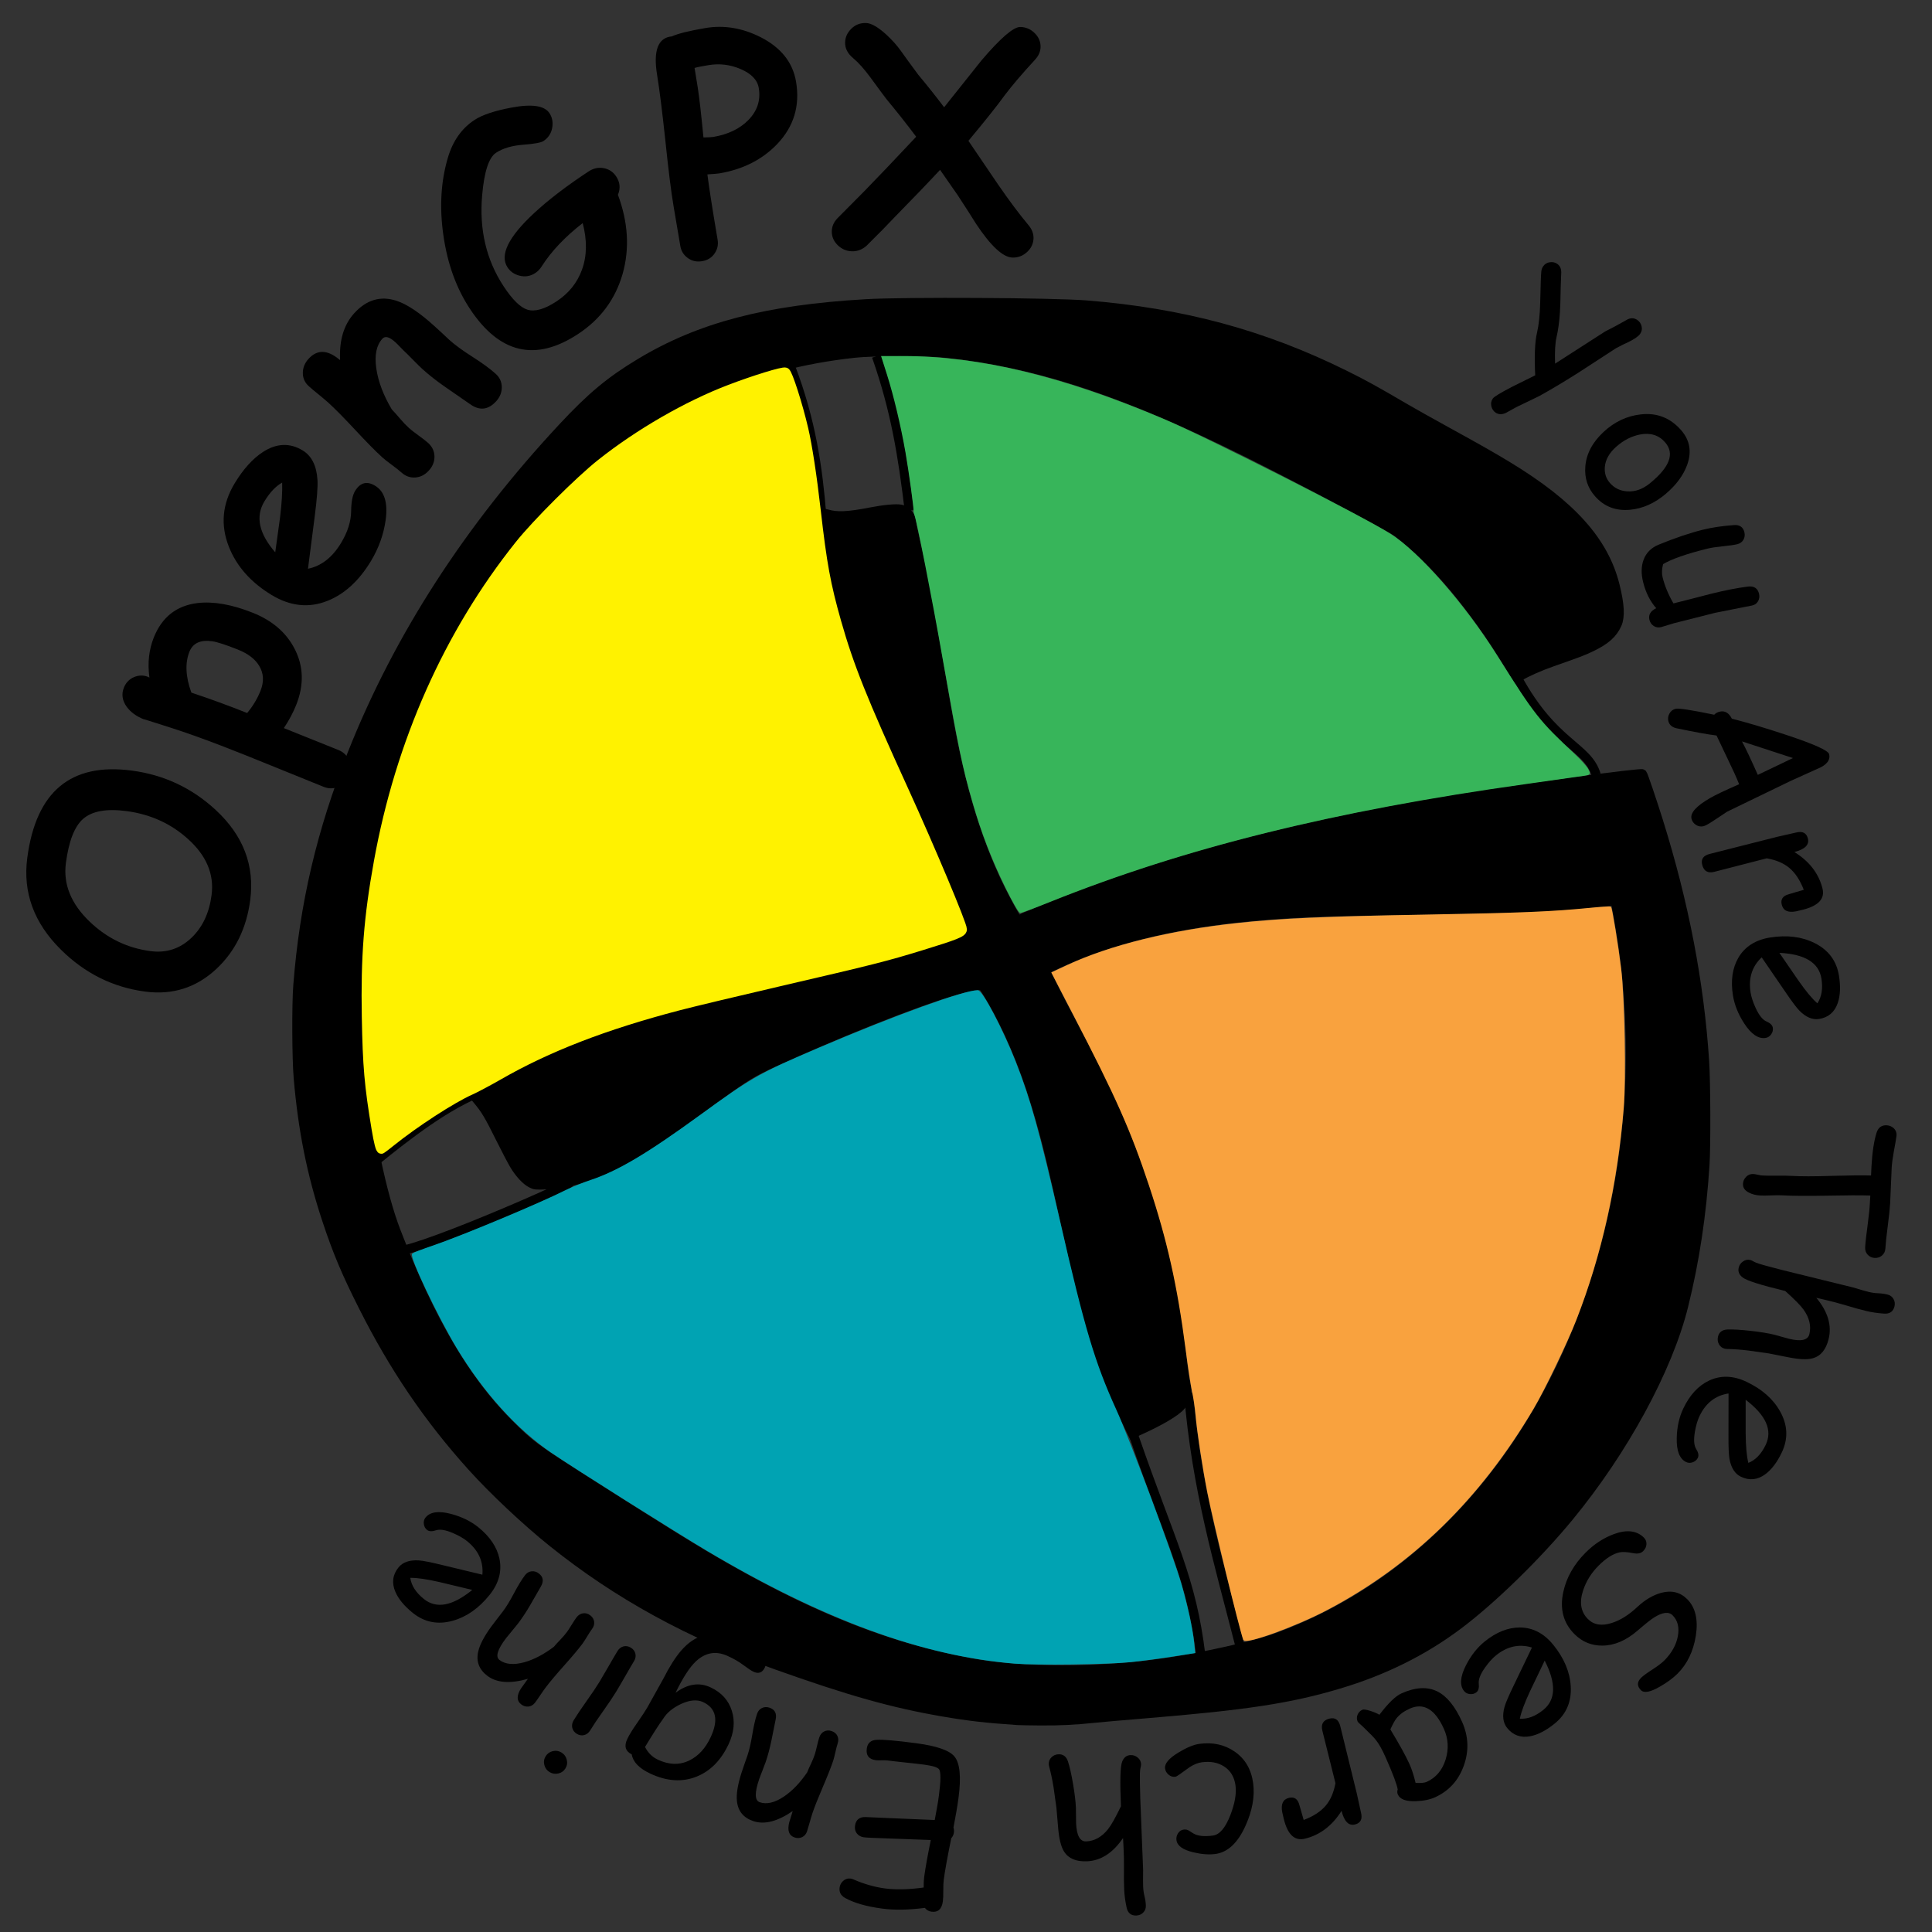 <?xml version="1.0" encoding="UTF-8" standalone="no"?>
<!-- Generator: Adobe Illustrator 14.0.0, SVG Export Plug-In . SVG Version: 6.00 Build 43363)  -->

<svg
   xmlns:dc="http://purl.org/dc/elements/1.1/"
   xmlns:cc="http://creativecommons.org/ns#"
   xmlns:rdf="http://www.w3.org/1999/02/22-rdf-syntax-ns#"
   xmlns:svg="http://www.w3.org/2000/svg"
   xmlns="http://www.w3.org/2000/svg"
   xmlns:sodipodi="http://sodipodi.sourceforge.net/DTD/sodipodi-0.dtd"
   xmlns:inkscape="http://www.inkscape.org/namespaces/inkscape"
   version="1.1"
   id="svg2"
   inkscape:version="0.48.0 r9654"
   sodipodi:docname="opengpx-logo-tiny.svg"
   sodipodi:version="0.32"
   inkscape:output_extension="org.inkscape.output.svg.inkscape"
   x="0px"
   y="0px"
   width="210px"
   height="210px"
   viewBox="0 0 210 210"
   xml:space="preserve"><rect x="0" y="0" width="210" height="210" fill="#333333" stroke="none"/>
<defs
   id="defs4028">
	
	
		<inkscape:perspective
   id="perspective10"
   inkscape:vp_y="0 : 1000 : 0"
   inkscape:vp_x="0 : 526.18109 : 1"
   sodipodi:type="inkscape:persp3d"
   inkscape:persp3d-origin="372.04724 : 350.78739 : 1"
   inkscape:vp_z="744.09448 : 526.18109 : 1">
		</inkscape:perspective>
	
		<inkscape:perspective
   id="perspective2477"
   inkscape:vp_y="0 : 1000 : 0"
   inkscape:vp_x="0 : 526.18109 : 1"
   sodipodi:type="inkscape:persp3d"
   inkscape:persp3d-origin="372.04724 : 350.78739 : 1"
   inkscape:vp_z="744.09448 : 526.18109 : 1">
		</inkscape:perspective>
</defs>
<sodipodi:namedview
   id="base"
   inkscape:window-y="0"
   inkscape:window-x="-8"
   inkscape:window-height="756"
   inkscape:window-width="1280"
   showgrid="false"
   inkscape:current-layer="layer1"
   inkscape:document-units="px"
   inkscape:cy="93.307111"
   inkscape:cx="95.09316"
   inkscape:zoom="2.8"
   inkscape:pageshadow="2"
   inkscape:pageopacity="0.0"
   objecttolerance="10"
   guidetolerance="10"
   gridtolerance="10000"
   borderopacity="1.0"
   bordercolor="#666666"
   pagecolor="#ffffff"
   inkscape:window-maximized="0">
	</sodipodi:namedview>
<g
   id="layer1"
   transform="translate(-279.734,-339.185)"
   inkscape:groupmode="layer"
   inkscape:label="Layer 1">
	<path
   id="text2385"
   d="M306.93,437.032c-0.403,3.057-1.625,5.543-3.664,7.459c-2.183,2.045-4.766,2.87-7.75,2.476   c-3.512-0.464-6.567-1.985-9.169-4.567c-2.927-2.897-4.144-6.221-3.648-9.969c0.476-3.604,1.658-6.196,3.548-7.775   c1.89-1.579,4.491-2.149,7.807-1.712c3.511,0.463,6.559,1.896,9.142,4.295C306.181,430.009,307.427,433.273,306.93,437.032   L306.93,437.032z M286.897,432.985c-0.305,2.303,0.551,4.423,2.564,6.359c1.883,1.814,4.095,2.889,6.636,3.224   c1.714,0.227,3.196-0.256,4.445-1.446c1.202-1.144,1.932-2.692,2.189-4.644c0.3-2.272-0.565-4.314-2.596-6.126   c-1.851-1.663-4.071-2.665-6.664-3.007c-2.168-0.286-3.74,0-4.715,0.859C287.829,429.026,287.209,430.62,286.897,432.985   L286.897,432.985z M311.926,415.816c-0.332,0.832-0.777,1.669-1.338,2.511l5.916,2.375c0.562,0.224,0.95,0.598,1.168,1.122   c0.217,0.524,0.21,1.077-0.021,1.657c-0.231,0.581-0.606,0.986-1.125,1.217c-0.518,0.23-1.058,0.234-1.619,0.01   c-0.454-0.181-2.255-0.911-5.401-2.188c-2.334-0.953-4.245-1.715-5.733-2.286c-2.102-0.805-3.928-1.455-5.479-1.95   c-2.139-0.685-3.12-0.992-2.946-0.922c-0.804-0.32-1.419-0.773-1.847-1.359c-0.482-0.675-0.583-1.365-0.302-2.071   c0.217-0.542,0.582-0.923,1.096-1.145c0.515-0.221,1.028-0.229,1.541-0.025l0.14,0.072c-0.109-0.795-0.123-1.555-0.042-2.279   c0.081-0.725,0.253-1.416,0.516-2.074c0.888-2.226,2.479-3.475,4.774-3.748c1.728-0.197,3.724,0.156,5.987,1.059   c2.119,0.845,3.634,2.15,4.545,3.915C312.736,411.603,312.794,413.639,311.926,415.816L311.926,415.816z M300.322,410.028   c-0.243,0.61-0.347,1.286-0.312,2.029c0.035,0.743,0.21,1.547,0.526,2.414c2.039,0.679,4.061,1.417,6.063,2.216   c0.624-0.749,1.107-1.554,1.451-2.416c0.397-0.997,0.349-1.902-0.146-2.716c-0.445-0.738-1.21-1.324-2.294-1.756   c-1.306-0.521-2.233-0.823-2.783-0.908C301.536,408.701,300.7,409.08,300.322,410.028L300.322,410.028z M320.047,400.18   c-1.289,2.13-2.853,3.564-4.688,4.303c-2.029,0.817-4.063,0.608-6.104-0.628c-2.254-1.365-3.802-3.112-4.644-5.242   c-0.93-2.366-0.718-4.667,0.637-6.903c0.938-1.55,1.968-2.687,3.088-3.41c1.474-0.946,2.906-0.998,4.296-0.156   c0.98,0.594,1.517,1.667,1.61,3.222c0.046,0.709-0.054,2.02-0.297,3.93l-0.736,5.71c0.722-0.147,1.383-0.454,1.981-0.919   c0.599-0.465,1.135-1.09,1.609-1.875c0.724-1.194,1.091-2.354,1.103-3.479c0.012-1.004,0.152-1.729,0.422-2.174   c0.561-0.926,1.292-1.117,2.191-0.572c1.016,0.615,1.394,1.861,1.135,3.737C321.428,397.297,320.894,398.782,320.047,400.18   L320.047,400.18z M308.481,393.67c-0.502,0.829-0.654,1.705-0.458,2.627c0.196,0.923,0.738,1.896,1.628,2.922   c0.173-1.271,0.348-2.536,0.524-3.792c0.185-1.532,0.262-2.795,0.229-3.788C309.706,392.031,309.064,392.707,308.481,393.67   L308.481,393.67z M333.662,382.804c-0.863,0.946-1.81,1.049-2.839,0.307c-0.892-0.616-1.786-1.234-2.685-1.857   c-0.952-0.657-1.801-1.326-2.547-2.007c-0.2-0.183-0.53-0.508-0.991-0.978c-0.46-0.469-0.79-0.795-0.99-0.978   c-0.054-0.049-0.184-0.182-0.389-0.397c-0.205-0.216-0.377-0.387-0.516-0.513c-0.639-0.583-1.109-0.708-1.411-0.377   c-0.646,0.708-0.865,1.78-0.66,3.215c0.206,1.436,0.769,2.925,1.688,4.469c0.239,0.247,0.547,0.59,0.921,1.03   c0.304,0.362,0.621,0.694,0.952,0.996c0.216,0.197,0.563,0.468,1.044,0.815s0.828,0.618,1.044,0.815   c0.438,0.4,0.663,0.884,0.675,1.451c0.011,0.567-0.193,1.082-0.615,1.543c-0.421,0.461-0.913,0.711-1.476,0.748   c-0.562,0.037-1.062-0.145-1.501-0.545c-0.216-0.197-0.562-0.47-1.039-0.821c-0.477-0.351-0.823-0.624-1.038-0.82   c-0.739-0.674-1.717-1.666-2.935-2.974s-2.195-2.299-2.935-2.974c-0.23-0.21-0.588-0.511-1.07-0.902   c-0.482-0.391-0.835-0.688-1.058-0.892c-0.432-0.393-0.645-0.874-0.642-1.442c0.004-0.568,0.213-1.079,0.627-1.533   c0.919-1.008,2.015-0.996,3.286,0.038l0.138,0.104c-0.106-2.155,0.409-3.856,1.547-5.103c1.327-1.455,2.851-1.904,4.572-1.349   c1.152,0.375,2.541,1.303,4.165,2.784l0.819,0.748c0.347,0.331,0.593,0.563,0.739,0.696c0.601,0.547,1.449,1.17,2.547,1.869   s1.942,1.317,2.535,1.858c0.431,0.393,0.648,0.874,0.651,1.441C334.281,381.839,334.076,382.349,333.662,382.804L333.662,382.804z    M346.899,360.358c1.112,2.983,1.285,5.843,0.516,8.58c-0.789,2.763-2.407,4.948-4.853,6.556c-2.315,1.522-4.454,2.052-6.416,1.59   c-1.961-0.462-3.746-1.916-5.354-4.362c-1.465-2.229-2.419-4.874-2.861-7.936s-0.279-5.887,0.489-8.474   c0.54-1.814,1.502-3.176,2.887-4.085c0.844-0.555,2.193-1.005,4.048-1.352c2.198-0.411,3.566-0.207,4.104,0.612   c0.31,0.47,0.407,1.007,0.293,1.612c-0.113,0.604-0.432,1.078-0.954,1.421c-0.261,0.172-0.999,0.305-2.215,0.399   c-1.215,0.095-2.192,0.385-2.933,0.872c-0.783,0.515-1.286,2.055-1.508,4.619c-0.328,3.731,0.449,7.028,2.332,9.892   c0.956,1.454,1.818,2.302,2.588,2.543c0.813,0.251,1.868-0.05,3.165-0.902c1.332-0.875,2.254-2.024,2.766-3.445   c0.545-1.504,0.57-3.191,0.076-5.061c-1.916,1.484-3.402,3.053-4.459,4.708c-0.19,0.299-0.42,0.538-0.689,0.715   c-0.54,0.355-1.12,0.449-1.74,0.284c-0.557-0.146-0.983-0.444-1.281-0.897c-0.875-1.332,0.088-3.299,2.891-5.901   c1.581-1.463,3.556-2.973,5.923-4.529c0.522-0.343,1.071-0.461,1.646-0.354c0.576,0.108,1.027,0.41,1.354,0.906   C347.13,359.003,347.192,359.666,346.899,360.358L346.899,360.358z M357.936,358.029c-0.175,0.029-0.611,0.067-1.312,0.112   c0.183,1.448,0.554,3.815,1.111,7.102c0.093,0.544-0.018,1.044-0.332,1.499c-0.313,0.455-0.763,0.732-1.348,0.832   c-0.586,0.1-1.104-0.013-1.556-0.338c-0.451-0.325-0.724-0.759-0.815-1.303l-0.73-4.298c-0.271-1.592-0.567-3.966-0.893-7.123   c-0.344-3.207-0.644-5.591-0.898-7.154c-0.443-2.672,0.09-4.078,1.598-4.218c0.334-0.152,0.805-0.303,1.413-0.454   s1.354-0.301,2.237-0.452c2.013-0.342,4.013-0.011,6.001,0.994c2.209,1.125,3.491,2.735,3.848,4.83   c0.446,2.629-0.241,4.896-2.062,6.801C362.581,356.537,360.494,357.595,357.936,358.029L357.936,358.029z M356.731,346.268   c-0.328,0.056-0.618,0.107-0.869,0.155c-0.251,0.048-0.462,0.097-0.633,0.147c0.082,0.482,0.2,1.208,0.354,2.174   c0.174,1.144,0.378,2.937,0.613,5.38c0.537-0.007,0.894-0.025,1.068-0.055c1.602-0.272,2.867-0.878,3.796-1.818   c0.992-1.003,1.374-2.172,1.147-3.507c-0.148-0.873-0.809-1.558-1.981-2.057C359.097,346.204,357.932,346.064,356.731,346.268   L356.731,346.268z M392.225,345.689c-1.415,1.537-2.511,2.822-3.287,3.854c-0.821,1.136-2.135,2.785-3.94,4.948   c1.055,1.548,2.108,3.102,3.163,4.661c1.245,1.813,2.369,3.317,3.37,4.509c0.374,0.447,0.555,0.921,0.542,1.421   c-0.016,0.583-0.25,1.083-0.703,1.498s-0.982,0.616-1.586,0.6c-1.031-0.026-2.35-1.248-3.954-3.665   c-0.431-0.699-1.097-1.737-1.999-3.115c-0.422-0.615-1.061-1.533-1.915-2.753c-1.317,1.415-2.988,3.154-5.01,5.217   c-0.644,0.692-1.633,1.699-2.969,3.019c-0.47,0.425-1.001,0.631-1.595,0.615c-0.604-0.015-1.125-0.24-1.562-0.673   c-0.438-0.433-0.648-0.941-0.633-1.524c0.013-0.5,0.206-0.953,0.582-1.36c0.651-0.65,1.625-1.631,2.92-2.942   c1.412-1.444,3.302-3.427,5.67-5.951c-1.019-1.36-2.093-2.721-3.226-4.084c-0.091-0.106-0.665-0.882-1.722-2.326   c-0.695-0.945-1.336-1.662-1.922-2.151c-0.587-0.489-0.872-1.057-0.855-1.702c0.014-0.552,0.237-1.043,0.671-1.476   c0.433-0.432,0.967-0.639,1.603-0.623c0.562,0.014,1.291,0.429,2.188,1.244c0.651,0.601,1.188,1.2,1.61,1.8   c0.423,0.6,1.052,1.462,1.888,2.588c0.971,1.161,1.904,2.336,2.802,3.526c1.355-1.695,2.707-3.39,4.053-5.085   c2.084-2.447,3.496-3.662,4.235-3.643c0.604,0.015,1.125,0.24,1.562,0.673s0.648,0.941,0.633,1.524   C392.826,344.803,392.622,345.261,392.225,345.689L392.225,345.689z" />
	<path
   id="path2648"
   stroke="#000000"
   d="M390.354,526.193c-3.41-0.229-5.359-0.451-8.14-0.932   c-5.476-0.945-10.124-2.254-18.108-5.099c-9.399-3.349-17.211-7.63-24.318-13.329c-2.853-2.287-6.429-5.65-8.758-8.234   c-4.743-5.264-8.493-10.787-11.84-17.443c-1.847-3.671-2.791-5.916-3.927-9.338c-1.654-4.98-2.621-9.787-3.106-15.447   c-0.182-2.112-0.207-7.972-0.045-10.068c0.685-8.819,2.541-16.736,5.916-25.231c5.016-12.626,12.645-24.446,22.851-35.404   c3.138-3.368,5.2-5.084,8.479-7.054c6.485-3.896,13.707-5.784,24.517-6.409c4.261-0.247,20.278-0.158,23.924,0.132   c10.452,0.832,19.283,3.222,28.142,7.615c2.078,1.031,3.301,1.706,6.626,3.655c0.71,0.416,2.666,1.513,4.346,2.437   c3.502,1.926,4.97,2.76,6.67,3.79c6.928,4.199,10.508,8.179,11.703,13.011c0.513,2.074,0.581,3.367,0.222,4.18   c-0.459,1.038-1.26,1.75-2.803,2.491c-0.912,0.438-1.281,0.579-4.303,1.641c-1.351,0.474-2.754,1.097-3.448,1.53l-0.351,0.218   l-0.769-1.264c-3.933-6.468-8.05-11.379-12.257-14.617c-0.746-0.574-11.047-6.04-16.266-8.63   c-13.477-6.69-22.804-9.765-32.83-10.821c-2.109-0.222-7.831-0.224-9.854-0.002c-5.704,0.624-10.604,1.921-15.862,4.199   c-12.423,5.383-22.902,15.933-29.639,29.837c-4.67,9.64-7.368,20.118-8.125,31.557c-0.229,3.453-0.126,9.192,0.232,12.952   c0.572,6.024,2.018,12.922,3.532,16.861c3.729,9.701,7.536,16.203,12.25,20.924c2.372,2.374,2.686,2.605,8.954,6.599   c8.509,5.421,11.315,7.154,14.802,9.142c9.736,5.549,17.871,8.703,26.506,10.279c5.637,1.029,13.855,1.029,20.998,0.001   c4.296-0.618,9.775-1.847,12.254-2.745c10.312-3.744,19.397-11.055,26.095-21.001c8.156-12.11,12.618-28.068,12.309-44.019   c-0.072-3.738-0.303-6.697-0.794-10.189c-0.211-1.5-0.784-4.787-0.846-4.848c-0.016-0.017-0.722,0.048-1.568,0.144   c-4.866,0.549-9.021,0.73-19.911,0.866c-8.979,0.112-12.468,0.231-16.652,0.566c-7.828,0.627-14.483,2.023-19.907,4.176   c-1.587,0.629-3.802,1.637-3.802,1.729c0,0.345,1.093,2.587,2.849,5.847c1.513,2.807,3.198,6.129,4.032,7.949   c4.289,9.354,6.917,18.852,7.915,28.613c0.1,0.971,0.263,2.105,0.363,2.521c0.267,1.109,0.16,1.629-0.5,2.445   c-0.541,0.668-2.366,1.736-4.833,2.83l-0.458,0.203l-0.935-1.913c-2.429-4.976-3.854-9.612-6.154-20.028   c-1.7-7.696-2.313-10.187-3.357-13.64c-1.384-4.573-3.075-8.544-5.08-11.921c-0.743-1.253-0.723-1.236-1.41-1.177   c-2.378,0.205-10.991,3.403-20.113,7.47c-4.569,2.037-4.36,1.911-9.882,5.932c-5.277,3.842-7.019,4.971-9.642,6.251   c-2.568,1.253-4.871,1.893-7.141,1.983c-1.171,0.047-1.219,0.042-1.642-0.173c-0.557-0.282-1.278-1.062-1.826-1.972   c-0.236-0.393-0.901-1.662-1.478-2.822c-1.321-2.656-1.641-3.189-2.582-4.315l-0.262-0.313l0.969-0.627   c3.164-2.045,7.061-3.965,11.21-5.523c4.784-1.797,10.027-3.262,18.416-5.143c11.083-2.484,14.46-3.33,18.847-4.721   c1.787-0.566,4.264-1.443,4.366-1.546c0.146-0.146-2.053-5.853-3.635-9.437c-0.438-0.994-1.746-3.86-2.905-6.369   c-2.564-5.551-3.5-7.661-4.541-10.241c-2.246-5.571-3.546-9.972-4.347-14.719c-0.276-1.64-0.66-5-0.58-5.079   c0.027-0.027,0.256,0.011,0.508,0.086c1.086,0.322,2.297,0.267,4.792-0.221c1.423-0.278,2.713-0.396,3.24-0.297   c0.391,0.073,0.955,0.569,1.067,0.938c0.046,0.15,0.109,0.467,0.141,0.704c0.032,0.237,0.189,0.996,0.351,1.687   c0.843,3.604,1.357,6.294,2.57,13.417c1.055,6.199,1.366,7.878,1.946,10.499c1.077,4.865,2.446,9.077,4.176,12.846   c0.826,1.798,2.309,4.538,2.457,4.538c0.043,0,0.727-0.274,1.519-0.61c13.182-5.584,28.557-9.722,47.273-12.722   c6.231-0.999,18.952-2.687,19.096-2.534c0.094,0.101,1.065,2.957,1.75,5.151c2.799,8.958,4.451,17.562,5.007,26.071   c0.15,2.314,0.176,9.161,0.041,11.28c-0.346,5.428-1.104,10.444-2.318,15.339c-1.7,6.852-6.521,15.722-12.466,22.935   c-3.501,4.248-8.387,9.01-12.084,11.775c-3.775,2.825-8.056,4.945-12.914,6.396c-5.344,1.596-10.109,2.322-21.188,3.232   c-2.319,0.189-4.759,0.403-5.421,0.474c-2.075,0.22-3.716,0.3-5.853,0.286C391.671,526.226,390.567,526.209,390.354,526.193z" />
	<path
   id="text2674"
   d="M456.669,376.399c-0.297,0.125-0.725,0.337-1.283,0.637l-4.13,2.684c-1.567,0.993-2.977,1.833-4.228,2.523   l-2.473,1.194l-1.131,0.625c-0.432,0.205-0.812,0.192-1.141-0.037c-0.229-0.16-0.378-0.391-0.447-0.692   c-0.068-0.301-0.015-0.579,0.161-0.831c0.14-0.199,0.853-0.632,2.139-1.297l2.468-1.224c-0.104-2.09-0.037-3.635,0.197-4.633   c0.199-0.848,0.314-1.951,0.347-3.309c0.041-1.858,0.08-2.971,0.118-3.338c0.022-0.22,0.09-0.409,0.2-0.568   c0.177-0.252,0.418-0.4,0.724-0.444s0.576,0.016,0.811,0.18c0.288,0.201,0.433,0.507,0.434,0.918l-0.059,1.584   c-0.022,1.356-0.051,2.271-0.085,2.746c-0.064,1.03-0.188,1.939-0.372,2.728c-0.147,0.623-0.199,1.578-0.156,2.867l5.45-3.504   c0.513-0.245,1.267-0.648,2.262-1.21c0.443-0.285,0.855-0.293,1.237-0.027c0.235,0.164,0.388,0.393,0.457,0.687   c0.07,0.294,0.016,0.57-0.165,0.828C457.815,375.754,457.37,376.059,456.669,376.399L456.669,376.399z M453.096,393.114   c-0.794-0.905-1.142-1.976-1.045-3.213c0.105-1.378,0.77-2.636,1.991-3.774c1.188-1.099,2.529-1.731,4.022-1.897   c1.754-0.205,3.222,0.367,4.401,1.713c0.944,1.077,1.166,2.325,0.667,3.744c-0.41,1.14-1.182,2.193-2.316,3.159   c-1.21,1.032-2.504,1.614-3.883,1.747C455.371,394.743,454.091,394.25,453.096,393.114L453.096,393.114z M460.734,387.276   c-0.689-0.796-1.606-1.083-2.753-0.859c-0.915,0.184-1.764,0.617-2.544,1.302c-0.781,0.685-1.203,1.431-1.267,2.239   c-0.05,0.671,0.136,1.247,0.556,1.726c0.491,0.561,1.118,0.863,1.882,0.908c0.854,0.061,1.678-0.232,2.471-0.88   C461.229,389.96,461.781,388.481,460.734,387.276L460.734,387.276z M466.179,405.791c-0.501,0.124-1.251,0.314-2.25,0.569   c-0.999,0.255-1.749,0.445-2.249,0.569c-0.153,0.038-0.383,0.108-0.689,0.209c-0.307,0.102-0.537,0.172-0.689,0.21   c-0.299,0.074-0.569,0.034-0.811-0.12c-0.241-0.154-0.397-0.377-0.47-0.669c-0.133-0.535,0.112-0.958,0.736-1.267   c-0.667-0.757-1.141-1.702-1.422-2.835c-0.226-0.911-0.211-1.715,0.044-2.413c0.281-0.771,0.834-1.324,1.658-1.662   c1.774-0.728,3.381-1.27,4.82-1.626c0.952-0.236,2.062-0.401,3.33-0.494c0.629-0.053,1.014,0.203,1.153,0.766   c0.074,0.299,0.04,0.573-0.101,0.822c-0.142,0.249-0.361,0.411-0.66,0.484c-0.32,0.08-0.844,0.156-1.57,0.229   c-0.728,0.073-1.274,0.156-1.644,0.247c-1.16,0.288-2.146,0.572-2.953,0.854c-0.809,0.282-1.443,0.561-1.906,0.838   c-0.068,0.26-0.108,0.51-0.119,0.749s0.011,0.466,0.064,0.681c0.23,0.932,0.624,1.878,1.18,2.84l2.114-0.535l2.018-0.522   c1.501-0.372,2.82-0.629,3.959-0.771c0.658-0.082,1.062,0.176,1.21,0.773c0.073,0.299,0.038,0.573-0.106,0.823   c-0.145,0.25-0.364,0.404-0.66,0.462L466.179,405.791z M463.594,428.18c-0.156-0.64,0.529-1.397,2.055-2.271   c0.582-0.334,1.622-0.828,3.121-1.482c-0.271-0.686-0.672-1.572-1.202-2.659l-1.253-2.635c-0.996-0.125-2.474-0.394-4.433-0.807   c-0.444-0.127-0.713-0.382-0.807-0.765c-0.068-0.278-0.028-0.551,0.12-0.82s0.372-0.439,0.671-0.513   c0.334-0.082,1.732,0.133,4.194,0.645c0.151-0.162,0.346-0.272,0.583-0.33c0.563-0.138,1.008,0.114,1.335,0.757   c1.683,0.429,3.639,1.012,5.868,1.75c3.04,1.004,4.609,1.708,4.708,2.111c0.134,0.549-0.156,1.019-0.872,1.408l-3.346,1.514   l-6.872,3.328l-1.504,0.998c-0.514,0.339-0.864,0.532-1.053,0.578c-0.299,0.073-0.576,0.026-0.83-0.14   C463.823,428.681,463.662,428.459,463.594,428.18L463.594,428.18z M474.621,421.581l-5.54-1.809   c0.421,0.789,0.994,2.002,1.719,3.638L474.621,421.581z M474.97,438.24c-0.88,0.171-1.401-0.065-1.565-0.711   c-0.151-0.597,0.116-0.983,0.804-1.157c0.132-0.033,0.372-0.105,0.721-0.216l0.867-0.253c-0.41-1.063-0.942-1.863-1.595-2.399   c-0.608-0.503-1.419-0.844-2.433-1.023l-5.7,1.468c-0.701,0.178-1.139-0.077-1.313-0.764c-0.154-0.611,0.118-1.005,0.819-1.183   l7.31-1.854c0.229-0.058,0.575-0.137,1.037-0.236c0.463-0.099,0.809-0.177,1.038-0.235c0.701-0.178,1.129,0.039,1.284,0.649   c0.172,0.681-0.316,1.17-1.467,1.47c1.622,1.007,2.639,2.322,3.051,3.947c0.143,0.562,0.038,1.036-0.315,1.421   c-0.353,0.385-0.956,0.686-1.811,0.903C475.341,438.157,475.096,438.215,474.97,438.24L474.97,438.24z M468.096,447.38   c-0.255-1.599-0.062-2.956,0.579-4.074c0.711-1.223,1.862-1.962,3.453-2.216c1.839-0.293,3.451-0.094,4.839,0.598   c1.512,0.752,2.397,1.938,2.656,3.558c0.188,1.174,0.143,2.164-0.135,2.969c-0.343,0.99-1.02,1.566-2.03,1.729   c-0.708,0.112-1.415-0.185-2.122-0.891c-0.312-0.313-0.827-1-1.548-2.06l-2.566-3.746c-0.524,0.49-0.888,1.054-1.09,1.692   c-0.203,0.638-0.241,1.35-0.116,2.134c0.078,0.488,0.262,1.046,0.55,1.675c0.367,0.797,0.759,1.285,1.176,1.466   c0.416,0.18,0.646,0.407,0.69,0.684c0.04,0.247-0.019,0.483-0.175,0.708s-0.358,0.356-0.605,0.396   c-0.785,0.126-1.562-0.399-2.33-1.575C468.669,449.421,468.261,448.405,468.096,447.38L468.096,447.38z M477.715,445.551   c-0.138-0.863-0.587-1.527-1.347-1.994c-0.76-0.466-1.834-0.733-3.223-0.802l2.068,3.009c0.827,1.181,1.514,2.007,2.061,2.478   C477.743,447.544,477.889,446.646,477.715,445.551L477.715,445.551z M482.468,474.773c0.03-0.528,0.119-1.342,0.269-2.438   c0.14-1.068,0.222-1.881,0.247-2.439l0.043-0.761c-0.987-0.035-2.595-0.03-4.821,0.015c-2.075,0.039-3.685,0.025-4.828-0.039   c-0.251-0.015-0.631-0.012-1.142,0.01s-0.895,0.023-1.151,0.01c-0.486-0.028-0.9-0.131-1.241-0.309   c-0.461-0.227-0.679-0.551-0.655-0.973c0.017-0.287,0.132-0.538,0.345-0.756c0.213-0.217,0.478-0.316,0.792-0.299   c0.107,0.006,0.267,0.033,0.479,0.082c0.212,0.047,0.372,0.074,0.479,0.08c0.351,0.021,0.877,0.027,1.58,0.021   c0.704-0.007,1.234,0,1.592,0.021c1.022,0.059,2.464,0.059,4.325,0c2.012-0.058,3.454-0.071,4.328-0.043l0.045-0.977   c0.09-1.565,0.274-2.789,0.554-3.669c0.184-0.571,0.554-0.841,1.112-0.809c0.293,0.017,0.545,0.125,0.756,0.322   c0.238,0.229,0.337,0.512,0.296,0.846c-0.028,0.25-0.126,0.818-0.291,1.705c-0.127,0.711-0.203,1.287-0.229,1.73   c-0.024,0.429-0.053,1.08-0.085,1.953c-0.031,0.873-0.06,1.524-0.084,1.953c-0.032,0.551-0.118,1.365-0.259,2.444   s-0.227,1.894-0.258,2.444c-0.018,0.307-0.138,0.559-0.36,0.754s-0.491,0.283-0.807,0.266c-0.307-0.018-0.561-0.137-0.76-0.355   C482.541,475.345,482.45,475.082,482.468,474.773L482.468,474.773z M466.472,484.474c0.119-0.494,0.462-0.754,1.027-0.779   c0.61-0.021,1.456,0.027,2.539,0.149c1.04,0.118,1.884,0.255,2.531,0.412c0.181,0.044,0.453,0.118,0.818,0.226   c0.364,0.105,0.638,0.182,0.818,0.225c1.309,0.316,2.042,0.146,2.2-0.508c0.214-0.883,0.004-1.771-0.628-2.66   c-0.325-0.453-0.991-1.131-1.997-2.029c-2.652-0.641-4.195-1.131-4.629-1.471c-0.384-0.299-0.526-0.654-0.428-1.064   c0.069-0.286,0.228-0.514,0.475-0.682c0.246-0.169,0.51-0.22,0.788-0.152c0.097,0.023,0.243,0.092,0.437,0.205   c0.16,0.098,0.659,0.259,1.497,0.482l1.537,0.404l7.668,1.885c0.852,0.258,1.427,0.422,1.726,0.494   c0.355,0.086,0.699,0.135,1.032,0.145c0.332,0.011,0.669,0.057,1.011,0.14c0.292,0.07,0.51,0.229,0.652,0.478   s0.179,0.519,0.108,0.811c-0.139,0.571-0.525,0.832-1.161,0.781c-0.702-0.052-1.325-0.144-1.868-0.274   c-0.73-0.177-1.487-0.386-2.269-0.626c-0.749-0.225-1.507-0.426-2.274-0.604l-0.922-0.212c0.628,0.756,1.054,1.505,1.275,2.247   c0.223,0.743,0.245,1.479,0.068,2.211c-0.278,1.155-0.847,1.857-1.702,2.107c-0.604,0.18-1.536,0.139-2.8-0.123l-2.015-0.398   l-2.222-0.314c-0.838-0.1-1.584-0.154-2.237-0.165c-0.125-0.001-0.229-0.011-0.312-0.031c-0.285-0.069-0.499-0.231-0.64-0.486   C466.436,485.041,466.401,484.767,466.472,484.474L466.472,484.474z M462.7,492.285c0.695-1.462,1.623-2.472,2.785-3.029   c1.278-0.605,2.646-0.562,4.101,0.131c1.682,0.799,2.897,1.877,3.648,3.232c0.82,1.477,0.879,2.956,0.175,4.438   c-0.511,1.073-1.108,1.863-1.794,2.37c-0.843,0.622-1.727,0.714-2.651,0.273c-0.647-0.308-1.062-0.952-1.244-1.936   c-0.079-0.435-0.115-1.292-0.109-2.573l0.007-4.541c-0.709,0.107-1.328,0.365-1.856,0.776s-0.963,0.976-1.305,1.693   c-0.212,0.446-0.377,1.011-0.495,1.691c-0.149,0.864-0.104,1.489,0.138,1.874c0.242,0.385,0.303,0.703,0.183,0.955   c-0.107,0.227-0.289,0.387-0.546,0.484c-0.256,0.096-0.497,0.09-0.723-0.018c-0.718-0.342-1.061-1.214-1.027-2.617   C462.015,494.291,462.254,493.222,462.7,492.285L462.7,492.285z M471.662,496.225c0.376-0.789,0.382-1.591,0.021-2.405   c-0.362-0.814-1.097-1.643-2.202-2.486v3.652c0.013,1.441,0.11,2.51,0.294,3.209C470.556,497.885,471.185,497.228,471.662,496.225   L471.662,496.225z M458.392,506.291c0.218,0.209,0.318,0.454,0.304,0.738c-0.016,0.283-0.133,0.533-0.351,0.751   c-0.248,0.248-0.607,0.324-1.078,0.228c-0.644-0.127-1.135-0.158-1.474-0.092c-0.714,0.146-1.481,0.629-2.303,1.449   c-0.785,0.785-1.345,1.684-1.68,2.695c-0.427,1.297-0.252,2.332,0.522,3.107c0.638,0.639,1.503,0.781,2.598,0.427   c0.932-0.293,1.861-0.878,2.788-1.753c0.831-0.77,1.688-1.275,2.568-1.518c1.13-0.309,2.076-0.08,2.841,0.686   c0.9,0.901,1.211,2.236,0.932,4.003c-0.274,1.681-0.934,3.043-1.978,4.085c-0.491,0.491-1.129,0.962-1.914,1.412   c-1.039,0.602-1.728,0.733-2.066,0.395c-0.445-0.446-0.44-0.896,0.016-1.353c0.203-0.202,0.611-0.503,1.228-0.899   c0.615-0.397,1.06-0.738,1.333-1.021c0.78-0.799,1.257-1.665,1.43-2.597c0.178-0.957-0.012-1.714-0.568-2.271   c-0.42-0.421-1.091-0.343-2.013,0.234c-0.345,0.213-0.945,0.69-1.802,1.435c-1.246,1.073-2.518,1.614-3.813,1.623   c-1.186,0.01-2.2-0.408-3.045-1.254c-1.205-1.207-1.609-2.726-1.213-4.559c0.345-1.59,1.156-3.022,2.433-4.298   c0.927-0.927,1.953-1.597,3.077-2.011C456.542,505.428,457.618,505.547,458.392,506.291L458.392,506.291z M441.11,517.613   c1.259-1.018,2.532-1.527,3.82-1.529c1.415,0.008,2.629,0.638,3.643,1.891c1.171,1.447,1.802,2.945,1.893,4.492   c0.102,1.687-0.484,3.045-1.76,4.076c-0.925,0.748-1.806,1.202-2.642,1.363c-1.029,0.196-1.866-0.104-2.51-0.899   c-0.45-0.558-0.546-1.318-0.286-2.284c0.116-0.426,0.455-1.215,1.015-2.367l1.968-4.092c-0.686-0.21-1.355-0.244-2.01-0.102   c-0.653,0.142-1.29,0.463-1.908,0.963c-0.384,0.311-0.776,0.748-1.177,1.311c-0.509,0.716-0.737,1.299-0.686,1.75   s-0.031,0.764-0.248,0.939c-0.195,0.158-0.429,0.225-0.701,0.201s-0.488-0.133-0.646-0.328c-0.5-0.617-0.432-1.553,0.205-2.805   C439.627,519.126,440.304,518.265,441.11,517.613L441.11,517.613z M447.49,525.039c0.679-0.549,1.031-1.27,1.057-2.16   s-0.278-1.955-0.911-3.193l-1.578,3.293c-0.611,1.305-0.985,2.312-1.121,3.021C445.775,526.057,446.627,525.738,447.49,525.039   L447.49,525.039z M427.82,525.027c0.124-0.057,0.414-0.015,0.869,0.125c0.415,0.135,0.741,0.275,0.979,0.419   c0.473-0.622,0.909-1.128,1.308-1.516s0.757-0.654,1.077-0.799c1.527-0.689,2.834-0.761,3.922-0.215   c1.024,0.511,1.914,1.603,2.669,3.273c0.713,1.579,0.779,3.177,0.199,4.79c-0.579,1.613-1.623,2.76-3.131,3.44   c-0.568,0.257-1.271,0.397-2.108,0.421c-1.053,0.036-1.695-0.204-1.928-0.72c-0.08-0.177-0.085-0.362-0.017-0.559   c-0.047-0.277-0.181-0.708-0.4-1.292c-0.221-0.584-0.528-1.322-0.923-2.213c-0.358-0.812-0.703-1.426-1.032-1.844   c-0.195-0.257-0.66-0.738-1.396-1.443c-0.099-0.098-0.252-0.236-0.459-0.418l-0.134-0.14c-0.118-0.261-0.124-0.519-0.018-0.771   C427.404,525.316,427.578,525.136,427.82,525.027L427.82,525.027z M432.929,530.912c0.127,0.28,0.246,0.594,0.359,0.939   s0.218,0.721,0.313,1.125c0.298,0.016,0.546,0.014,0.746-0.006c0.199-0.02,0.351-0.053,0.455-0.1   c1.012-0.457,1.698-1.264,2.061-2.422c0.361-1.156,0.299-2.273-0.188-3.351c-0.483-1.071-1.035-1.788-1.655-2.152   s-1.309-0.376-2.066-0.034c-0.626,0.283-1.106,0.638-1.44,1.064c-0.18,0.229-0.397,0.627-0.653,1.189   C431.85,528.802,432.54,530.051,432.929,530.912L432.929,530.912z M419.107,536.166c-0.165-0.881,0.076-1.401,0.724-1.561   c0.598-0.146,0.981,0.125,1.15,0.812c0.032,0.133,0.103,0.373,0.21,0.723l0.247,0.869c1.066-0.402,1.87-0.928,2.411-1.576   c0.508-0.604,0.855-1.412,1.042-2.424l-1.424-5.712c-0.172-0.702,0.086-1.138,0.774-1.308c0.612-0.149,1.004,0.127,1.177,0.829   l1.797,7.323c0.057,0.23,0.133,0.576,0.228,1.039c0.096,0.464,0.172,0.811,0.228,1.039c0.173,0.703-0.047,1.129-0.659,1.279   c-0.682,0.168-1.168-0.325-1.458-1.479c-1.02,1.615-2.343,2.622-3.971,3.021c-0.563,0.139-1.036,0.029-1.418-0.326   c-0.383-0.356-0.679-0.963-0.889-1.818C419.187,536.537,419.131,536.293,419.107,536.166L419.107,536.166z M410.112,528.733   c1.455-0.192,2.728,0.086,3.816,0.837c1.146,0.787,1.817,1.938,2.019,3.449c0.19,1.441-0.091,2.992-0.846,4.652   c-0.839,1.846-1.926,2.857-3.261,3.033c-0.695,0.093-1.495,0.033-2.397-0.18c-1.142-0.275-1.752-0.714-1.832-1.317   c-0.036-0.271,0.021-0.521,0.171-0.755c0.149-0.232,0.355-0.366,0.618-0.4c0.206-0.027,0.394,0.01,0.562,0.114   s0.333,0.207,0.491,0.309c0.463,0.278,1.17,0.354,2.121,0.228c0.725-0.096,1.355-0.836,1.895-2.223   c0.488-1.271,0.676-2.34,0.561-3.206c-0.124-0.938-0.542-1.634-1.252-2.088c-0.663-0.425-1.464-0.575-2.4-0.451   c-0.427,0.057-0.865,0.23-1.318,0.521l-1.147,0.824c-0.198,0.142-0.343,0.219-0.436,0.231c-0.263,0.035-0.504-0.04-0.723-0.225   c-0.22-0.184-0.348-0.41-0.384-0.68c-0.068-0.519,0.412-1.092,1.441-1.72C408.713,529.136,409.48,528.817,410.112,528.733   L410.112,528.733z M394.781,529.868c0.509-0.022,0.853,0.235,1.034,0.772c0.19,0.579,0.377,1.406,0.56,2.48   c0.174,1.031,0.275,1.881,0.305,2.545c0.008,0.187,0.012,0.47,0.011,0.85c-0.002,0.38,0.002,0.663,0.01,0.85   c0.059,1.345,0.424,2.002,1.097,1.973c0.909-0.039,1.703-0.486,2.383-1.34c0.346-0.438,0.812-1.266,1.396-2.48   c-0.119-2.727-0.074-4.344,0.133-4.855c0.181-0.452,0.482-0.688,0.904-0.706c0.293-0.013,0.556,0.076,0.786,0.267   c0.23,0.191,0.352,0.43,0.364,0.716c0.004,0.101-0.021,0.259-0.076,0.476c-0.049,0.182-0.065,0.706-0.05,1.572l0.037,1.59   l0.312,7.89c-0.012,0.89-0.011,1.487,0.003,1.796c0.016,0.364,0.065,0.708,0.147,1.031c0.082,0.322,0.131,0.658,0.146,1.01   c0.014,0.3-0.079,0.553-0.278,0.759s-0.448,0.315-0.749,0.329c-0.587,0.025-0.944-0.275-1.071-0.9   c-0.145-0.688-0.229-1.312-0.254-1.87c-0.033-0.751-0.042-1.536-0.027-2.354c0.009-0.782-0.008-1.565-0.049-2.353l-0.052-0.944   c-0.553,0.812-1.155,1.429-1.807,1.848c-0.652,0.419-1.354,0.646-2.104,0.678c-1.188,0.052-2.021-0.299-2.498-1.052   c-0.339-0.53-0.558-1.438-0.656-2.725l-0.176-2.046l-0.312-2.223c-0.137-0.833-0.291-1.564-0.462-2.194   c-0.033-0.121-0.053-0.225-0.057-0.311c-0.013-0.293,0.084-0.543,0.29-0.748C394.227,529.99,394.481,529.881,394.781,529.868   L394.781,529.868z M372.189,543.378c0.1,0.013,0.207,0.046,0.323,0.097c1.154,0.501,2.289,0.825,3.403,0.974   c0.582,0.077,1.225,0.108,1.928,0.094c0.702-0.015,1.466-0.079,2.29-0.193c-0.002-0.47,0.015-0.844,0.052-1.12   c0.132-0.987,0.372-2.335,0.723-4.044l-4.724-0.173c-1.389-0.041-2.239-0.082-2.552-0.123c-0.312-0.042-0.562-0.176-0.749-0.403   s-0.257-0.507-0.213-0.841c0.086-0.646,0.461-0.965,1.124-0.956l2.564,0.114l4.979,0.207c0.096-0.5,0.183-0.975,0.26-1.424   c0.078-0.447,0.143-0.867,0.195-1.258c0.208-1.568,0.218-2.507,0.027-2.814c-0.144-0.221-0.688-0.395-1.632-0.52   c-0.44-0.059-1.104-0.135-1.991-0.228s-1.555-0.169-2.001-0.229c-0.143-0.019-0.354-0.023-0.638-0.015   c-0.283,0.01-0.492,0.006-0.627-0.013c-0.753-0.101-1.08-0.519-0.981-1.257c0.079-0.597,0.429-0.915,1.048-0.955   c0.686-0.047,2.14,0.078,4.361,0.374c2.2,0.292,3.574,0.771,4.122,1.437c0.597,0.723,0.744,2.224,0.44,4.502   c-0.06,0.455-0.137,0.95-0.229,1.486c-0.094,0.537-0.199,1.115-0.318,1.735c0.057,0.174,0.072,0.353,0.048,0.538   c-0.032,0.24-0.128,0.448-0.288,0.622c-0.415,2.032-0.688,3.538-0.818,4.519c-0.035,0.263-0.051,0.652-0.047,1.17   c0.003,0.517-0.013,0.906-0.048,1.169c-0.112,0.845-0.523,1.22-1.233,1.126c-0.298-0.04-0.54-0.178-0.726-0.411   c-0.882,0.114-1.709,0.177-2.479,0.19c-0.771,0.013-1.49-0.025-2.158-0.114c-1.725-0.229-3.074-0.618-4.049-1.167   c-0.45-0.256-0.643-0.628-0.578-1.117c0.038-0.284,0.164-0.523,0.378-0.72C371.613,543.424,371.885,543.338,372.189,543.378   L372.189,543.378z M363.379,524.805c0.583,0.197,0.805,0.627,0.664,1.29l-0.469,2.325c-0.173,0.826-0.376,1.584-0.61,2.277   c-0.063,0.189-0.185,0.508-0.361,0.954c-0.178,0.446-0.299,0.765-0.362,0.955c-0.495,1.466-0.472,2.29,0.071,2.474   c0.76,0.256,1.639,0.051,2.635-0.619c0.902-0.609,1.741-1.482,2.518-2.619c0.104-0.26,0.246-0.582,0.429-0.966   c0.155-0.325,0.287-0.647,0.395-0.967c0.068-0.203,0.151-0.516,0.248-0.937s0.18-0.732,0.249-0.937   c0.103-0.306,0.279-0.521,0.53-0.648s0.522-0.142,0.813-0.042c0.299,0.1,0.508,0.276,0.627,0.528s0.127,0.53,0.023,0.836   c-0.068,0.204-0.149,0.517-0.243,0.938c-0.093,0.422-0.175,0.734-0.243,0.938c-0.236,0.699-0.612,1.651-1.129,2.856   s-0.893,2.157-1.129,2.855c-0.073,0.218-0.171,0.544-0.291,0.979c-0.121,0.436-0.218,0.762-0.291,0.979   c-0.099,0.291-0.276,0.498-0.532,0.619c-0.257,0.121-0.527,0.135-0.812,0.038c-0.624-0.211-0.817-0.768-0.581-1.671l0.372-1.201   c-1.653,1.135-3.08,1.5-4.281,1.094c-1.086-0.366-1.681-1.1-1.785-2.201c-0.076-0.736,0.083-1.732,0.478-2.99l0.348-1.028   l0.329-0.943c0.19-0.563,0.363-1.315,0.519-2.257c0.156-0.941,0.327-1.69,0.516-2.246c0.101-0.299,0.279-0.509,0.536-0.631   C362.812,524.717,363.087,524.706,363.379,524.805L363.379,524.805z M350.098,524.776l1.759-3.161   c0.648-1.277,1.28-2.275,1.894-2.991c0.785-0.913,1.616-1.468,2.492-1.665c1.062-0.237,2.327-0.01,3.799,0.682   c0.861,0.406,1.557,0.804,2.085,1.194c0.741,0.546,0.99,1.075,0.75,1.587c-0.271,0.577-0.688,0.732-1.253,0.468   c-0.233-0.11-0.596-0.349-1.086-0.719c-0.491-0.369-1.07-0.703-1.737-1.001c-1.254-0.565-2.396-0.367-3.427,0.598   c-0.683,0.644-1.419,1.781-2.21,3.412c0.655-0.484,1.3-0.774,1.935-0.871c0.636-0.098,1.265,0,1.887,0.293   c1.173,0.552,1.938,1.4,2.298,2.547s0.239,2.357-0.361,3.635c-0.823,1.75-1.988,2.923-3.495,3.52   c-1.555,0.614-3.227,0.501-5.016-0.34c-0.603-0.283-1.071-0.6-1.407-0.946c-0.335-0.348-0.536-0.728-0.604-1.14   c-0.685-0.345-0.85-0.894-0.496-1.645c0.216-0.461,0.573-1.045,1.072-1.752C349.546,525.656,349.92,525.088,350.098,524.776   L350.098,524.776z M351.239,530.453c1.231,0.579,2.384,0.603,3.457,0.07c0.963-0.481,1.721-1.312,2.275-2.491   c0.442-0.939,0.596-1.729,0.462-2.37s-0.558-1.129-1.271-1.465c-0.654-0.307-1.463-0.236-2.426,0.213   c-0.878,0.418-1.512,0.943-1.903,1.574c-0.466,0.636-1.128,1.666-1.987,3.09c0.165,0.322,0.363,0.598,0.597,0.826   C350.676,530.129,350.941,530.312,351.239,530.453L351.239,530.453z M340.767,529.675c0.293,0.179,0.482,0.438,0.569,0.776   c0.087,0.339,0.041,0.654-0.139,0.947c-0.179,0.294-0.438,0.479-0.779,0.557c-0.341,0.076-0.658,0.025-0.951-0.154   c-0.294-0.18-0.482-0.438-0.566-0.773c-0.084-0.337-0.036-0.652,0.144-0.945s0.438-0.479,0.775-0.559   C340.158,529.445,340.473,529.496,340.767,529.675L340.767,529.675z M344.904,521.98c0.224-0.367,0.548-0.922,0.974-1.665   c0.425-0.743,0.749-1.298,0.974-1.665c0.164-0.269,0.381-0.438,0.65-0.508s0.539-0.023,0.808,0.141   c0.263,0.16,0.426,0.378,0.489,0.651c0.063,0.274,0.013,0.546-0.151,0.813c-0.224,0.367-0.549,0.922-0.974,1.666   c-0.425,0.742-0.749,1.298-0.974,1.664c-0.351,0.574-0.819,1.272-1.405,2.094c-0.586,0.82-1.055,1.519-1.405,2.093   c-0.168,0.275-0.389,0.446-0.661,0.515s-0.54,0.023-0.803-0.138s-0.426-0.378-0.489-0.651s-0.012-0.549,0.156-0.823   c0.352-0.575,0.82-1.272,1.405-2.094C344.084,523.252,344.553,522.555,344.904,521.98L344.904,521.98z M338.298,510.21   c0.49,0.372,0.563,0.851,0.22,1.435l-1.183,2.056c-0.426,0.729-0.86,1.384-1.302,1.966c-0.121,0.159-0.337,0.423-0.646,0.79   s-0.525,0.63-0.646,0.79c-0.936,1.232-1.175,2.021-0.718,2.368c0.639,0.485,1.537,0.568,2.694,0.251   c1.049-0.292,2.122-0.854,3.22-1.684c0.18-0.215,0.418-0.475,0.713-0.781c0.251-0.259,0.478-0.522,0.682-0.791   c0.13-0.171,0.307-0.44,0.532-0.809c0.226-0.369,0.403-0.639,0.533-0.81c0.195-0.257,0.432-0.405,0.709-0.446   c0.278-0.041,0.54,0.032,0.785,0.219c0.251,0.189,0.394,0.424,0.426,0.7c0.033,0.276-0.048,0.544-0.242,0.8   c-0.13,0.172-0.307,0.442-0.529,0.812c-0.223,0.371-0.398,0.642-0.528,0.812c-0.445,0.588-1.104,1.371-1.978,2.35   s-1.532,1.762-1.978,2.35c-0.139,0.182-0.334,0.461-0.587,0.835c-0.253,0.375-0.448,0.653-0.587,0.836   c-0.187,0.245-0.42,0.385-0.701,0.419c-0.282,0.033-0.543-0.041-0.782-0.223c-0.525-0.398-0.532-0.988-0.021-1.769l0.734-1.021   c-1.929,0.551-3.397,0.443-4.407-0.323c-0.913-0.692-1.244-1.577-0.993-2.654c0.161-0.723,0.629-1.617,1.402-2.685l0.656-0.864   l0.612-0.79c0.359-0.473,0.762-1.131,1.208-1.975c0.447-0.844,0.848-1.499,1.202-1.967c0.19-0.251,0.427-0.394,0.708-0.427   C337.789,509.947,338.053,510.023,338.298,510.21L338.298,510.21z M331.721,505.186c1.26,1.017,2.026,2.153,2.299,3.413   c0.291,1.385-0.069,2.704-1.081,3.958c-1.169,1.45-2.5,2.382-3.993,2.796c-1.627,0.455-3.079,0.168-4.355-0.861   c-0.926-0.747-1.555-1.512-1.889-2.297c-0.408-0.964-0.292-1.845,0.352-2.643c0.449-0.557,1.173-0.811,2.172-0.76   c0.44,0.024,1.283,0.188,2.528,0.493l4.414,1.062c0.062-0.714-0.047-1.376-0.323-1.985s-0.725-1.164-1.343-1.663   c-0.385-0.311-0.896-0.603-1.53-0.875c-0.807-0.347-1.425-0.447-1.854-0.302s-0.754,0.131-0.971-0.045   c-0.195-0.157-0.311-0.371-0.345-0.643s0.027-0.505,0.186-0.7c0.498-0.618,1.427-0.749,2.784-0.39   C329.93,504.055,330.913,504.535,331.721,505.186L331.721,505.186z M325.804,512.986c0.68,0.549,1.458,0.741,2.335,0.578   c0.876-0.162,1.853-0.684,2.93-1.562l-3.552-0.85c-1.404-0.322-2.467-0.477-3.188-0.46   C324.447,511.525,324.939,512.289,325.804,512.986L325.804,512.986z" />
	<path
   id="path3216"
   sodipodi:nodetypes="ccccccccc"
   fill="none"
   d="M438.233,380.838c8.249,4.165,15.141,11.069,18.688,15.91   c4.165,9.478,1.779,13.121,7.323,32.072c7.519,25.729,5.297,33.351,4.041,51.266c-10.721,29.29-18.396,29.363-27.274,38.385   c-9.141,7.377-21.448,10.002-34.598,11.365c-10.923,1.015-21.569,0.919-31.819-0.758c-6.523-1.641-16.261-4.934-24.749-9.85   c-6.297-3.401-15.253-11.246-22.224-16.667" />
	<path
   id="path3229"
   sodipodi:nodetypes="ccccc"
   fill="none"
   d="M305,449.148c0.907-15.876,2.586-30.596,11.786-44.643   c4.792-8.794,10.022-17.37,18.571-24.286c8.192-7.868,17.524-13.079,28.571-14.286c11.521-0.678,18.515-0.224,26.429,0" />
	<path
   id="path3258"
   sodipodi:nodetypes="cc"
   fill="none"
   stroke="#000000"
   d="M365.636,378.974   c2.294,5.966,2.998,11.138,3.409,16.163" />
	<path
   id="path3262"
   sodipodi:nodetypes="cc"
   fill="none"
   stroke="#000000"
   d="M444.651,412.843c3.963,7.3,7.632,7.406,8.582,10.57" />
	<path
   id="path3264"
   sodipodi:nodetypes="cc"
   fill="none"
   stroke="#000000"
   d="M340.899,467.956   c4.469-1.564-12.469,5.98-17.175,7.089" />
	<path
   id="path3266"
   sodipodi:nodetypes="cc"
   fill="none"
   stroke="#000000"
   d="M402.999,495.33   c4.103,11.854,6.228,15.332,7.262,23.834" />
	<path
   id="path3280"
   sodipodi:nodetypes="cc"
   fill="none"
   stroke="#000000"
   d="M378.571,394.683   c-0.711-5.905-1.492-10.88-3.571-16.786" />
	<path
   id="path3282"
   sodipodi:nodetypes="cc"
   fill="none"
   stroke="#000000"
   d="M332.321,457.72   c-3.985,1.506-8.24,4.804-11.785,7.679" />
	<path
   id="path3284"
   sodipodi:nodetypes="ccc"
   fill="none"
   stroke="#000000"
   d="M408.929,490.576   c0.842,10.445,3.334,18.69,5.536,27.322v-0.179" />
	<path
   id="path3286"
   fill="#FFF200"
   stroke="#FFF200"
   d="M320.617,461.848c-0.775-4.661-0.96-6.774-1.057-12.114   c-0.117-6.527,0.213-10.798,1.306-16.849c2.343-12.975,7.603-24.807,15.328-34.479c1.869-2.341,6.509-6.967,8.854-8.829   c4.152-3.297,9.398-6.323,14.018-8.085c2.709-1.034,5.751-1.969,6.041-1.858c0.265,0.102,1.372,3.555,1.987,6.197   c0.421,1.81,0.927,5.118,1.35,8.839c0.662,5.815,1.082,8.101,2.232,12.146c1.37,4.815,2.826,8.454,7.348,18.358   c2.838,6.217,6.31,14.488,6.31,15.032c0,0.347-0.731,0.639-4.464,1.787c-3.864,1.188-5.361,1.566-15.536,3.927   c-4.469,1.036-9.37,2.211-10.893,2.609c-7.99,2.092-14.172,4.482-19.501,7.543c-1.147,0.658-2.537,1.396-3.087,1.641   c-1.987,0.878-6.079,3.534-8.662,5.621c-0.442,0.357-0.889,0.699-0.993,0.759C321.076,464.165,320.869,463.364,320.617,461.848   L320.617,461.848z" />
	<path
   id="path3288"
   fill="#00A3B3"
   stroke="#00A3B3"
   stroke-width="0.179"
   d="M390.048,519.928   c-10.025-0.814-20.82-4.768-33.38-12.224c-3.492-2.073-14.356-8.915-16.956-10.681c-3.746-2.541-7.361-6.544-10.271-11.37   c-2.043-3.39-5.129-9.888-4.824-10.158c0.089-0.079,1.044-0.444,2.121-0.812c3.199-1.088,11.523-4.562,14.524-6.062   c0.657-0.328,1.857-0.815,2.666-1.082c2.959-0.977,6.147-2.865,11.922-7.062c5.728-4.162,6.394-4.539,13.036-7.376   c8.078-3.45,15.67-6.198,17.118-6.198c0.459,0,2.638,4.139,4.025,7.647c1.63,4.125,2.602,7.61,4.835,17.353   c2.68,11.688,3.785,15.396,6.123,20.535c1.49,3.275,6.202,15.893,7.094,18.996c0.66,2.297,1.215,4.851,1.359,6.262l0.112,1.1   l-2.565,0.396c-1.411,0.218-3.369,0.477-4.352,0.574C400.053,520.025,392.443,520.122,390.048,519.928z" />
	<path
   id="path3290"
   fill="#F9A23E"
   stroke="#F9A23E"
   stroke-width="0.179"
   d="M414.95,517.384   c-0.435-1.194-3.304-12.973-3.901-16.016c-0.528-2.69-1.117-6.561-1.276-8.394c-0.064-0.736-0.23-1.852-0.37-2.479   s-0.459-2.717-0.709-4.643c-0.904-6.96-2-11.856-4.001-17.879c-1.98-5.959-3.583-9.563-8.277-18.621l-2.293-4.424l1.668-0.777   c4.619-2.152,11.218-3.779,18.454-4.549c4.872-0.518,9.188-0.709,20.804-0.921c10.096-0.184,13.375-0.32,17.548-0.731   c1.156-0.114,2.136-0.174,2.177-0.133c0.12,0.12,0.777,4.169,1.084,6.674c0.387,3.165,0.548,11.96,0.277,15.179   c-0.695,8.309-2.403,15.93-5.141,22.946c-0.979,2.509-3.426,7.601-4.639,9.649c-5.804,9.809-13.132,16.959-22.379,21.835   C420.604,515.881,415.128,517.871,414.95,517.384z" />
	<path
   id="path3292"
   fill="#37B55A"
   stroke="#37B55A"
   stroke-width="0.179"
   d="M389.086,435.609   c-1.499-3.061-2.61-5.946-3.559-9.241c-1.103-3.832-1.502-5.755-3.251-15.644c-1.208-6.835-2.803-14.934-3.071-15.606   c-0.059-0.147-0.096-0.324-0.082-0.392c0.045-0.227-0.519-4.315-0.882-6.394c-0.501-2.862-1.288-6.173-2.007-8.438l-0.609-1.92   l2.256,0c8.337,0.002,17.472,2.214,28.453,6.891c4.747,2.021,21.503,10.517,24.517,12.43c3.084,1.958,8.018,7.583,11.509,13.123   c4.15,6.585,4.596,7.151,8.548,10.849c0.62,0.58,1.243,1.278,1.384,1.552c0.253,0.489,0.248,0.498-0.323,0.593   c-0.319,0.053-3.192,0.461-6.385,0.908c-20.946,2.934-37.059,6.926-51.78,12.832c-1.617,0.649-3.04,1.18-3.162,1.18   C390.519,438.332,389.82,437.107,389.086,435.609L389.086,435.609z" />
</g>
</svg>